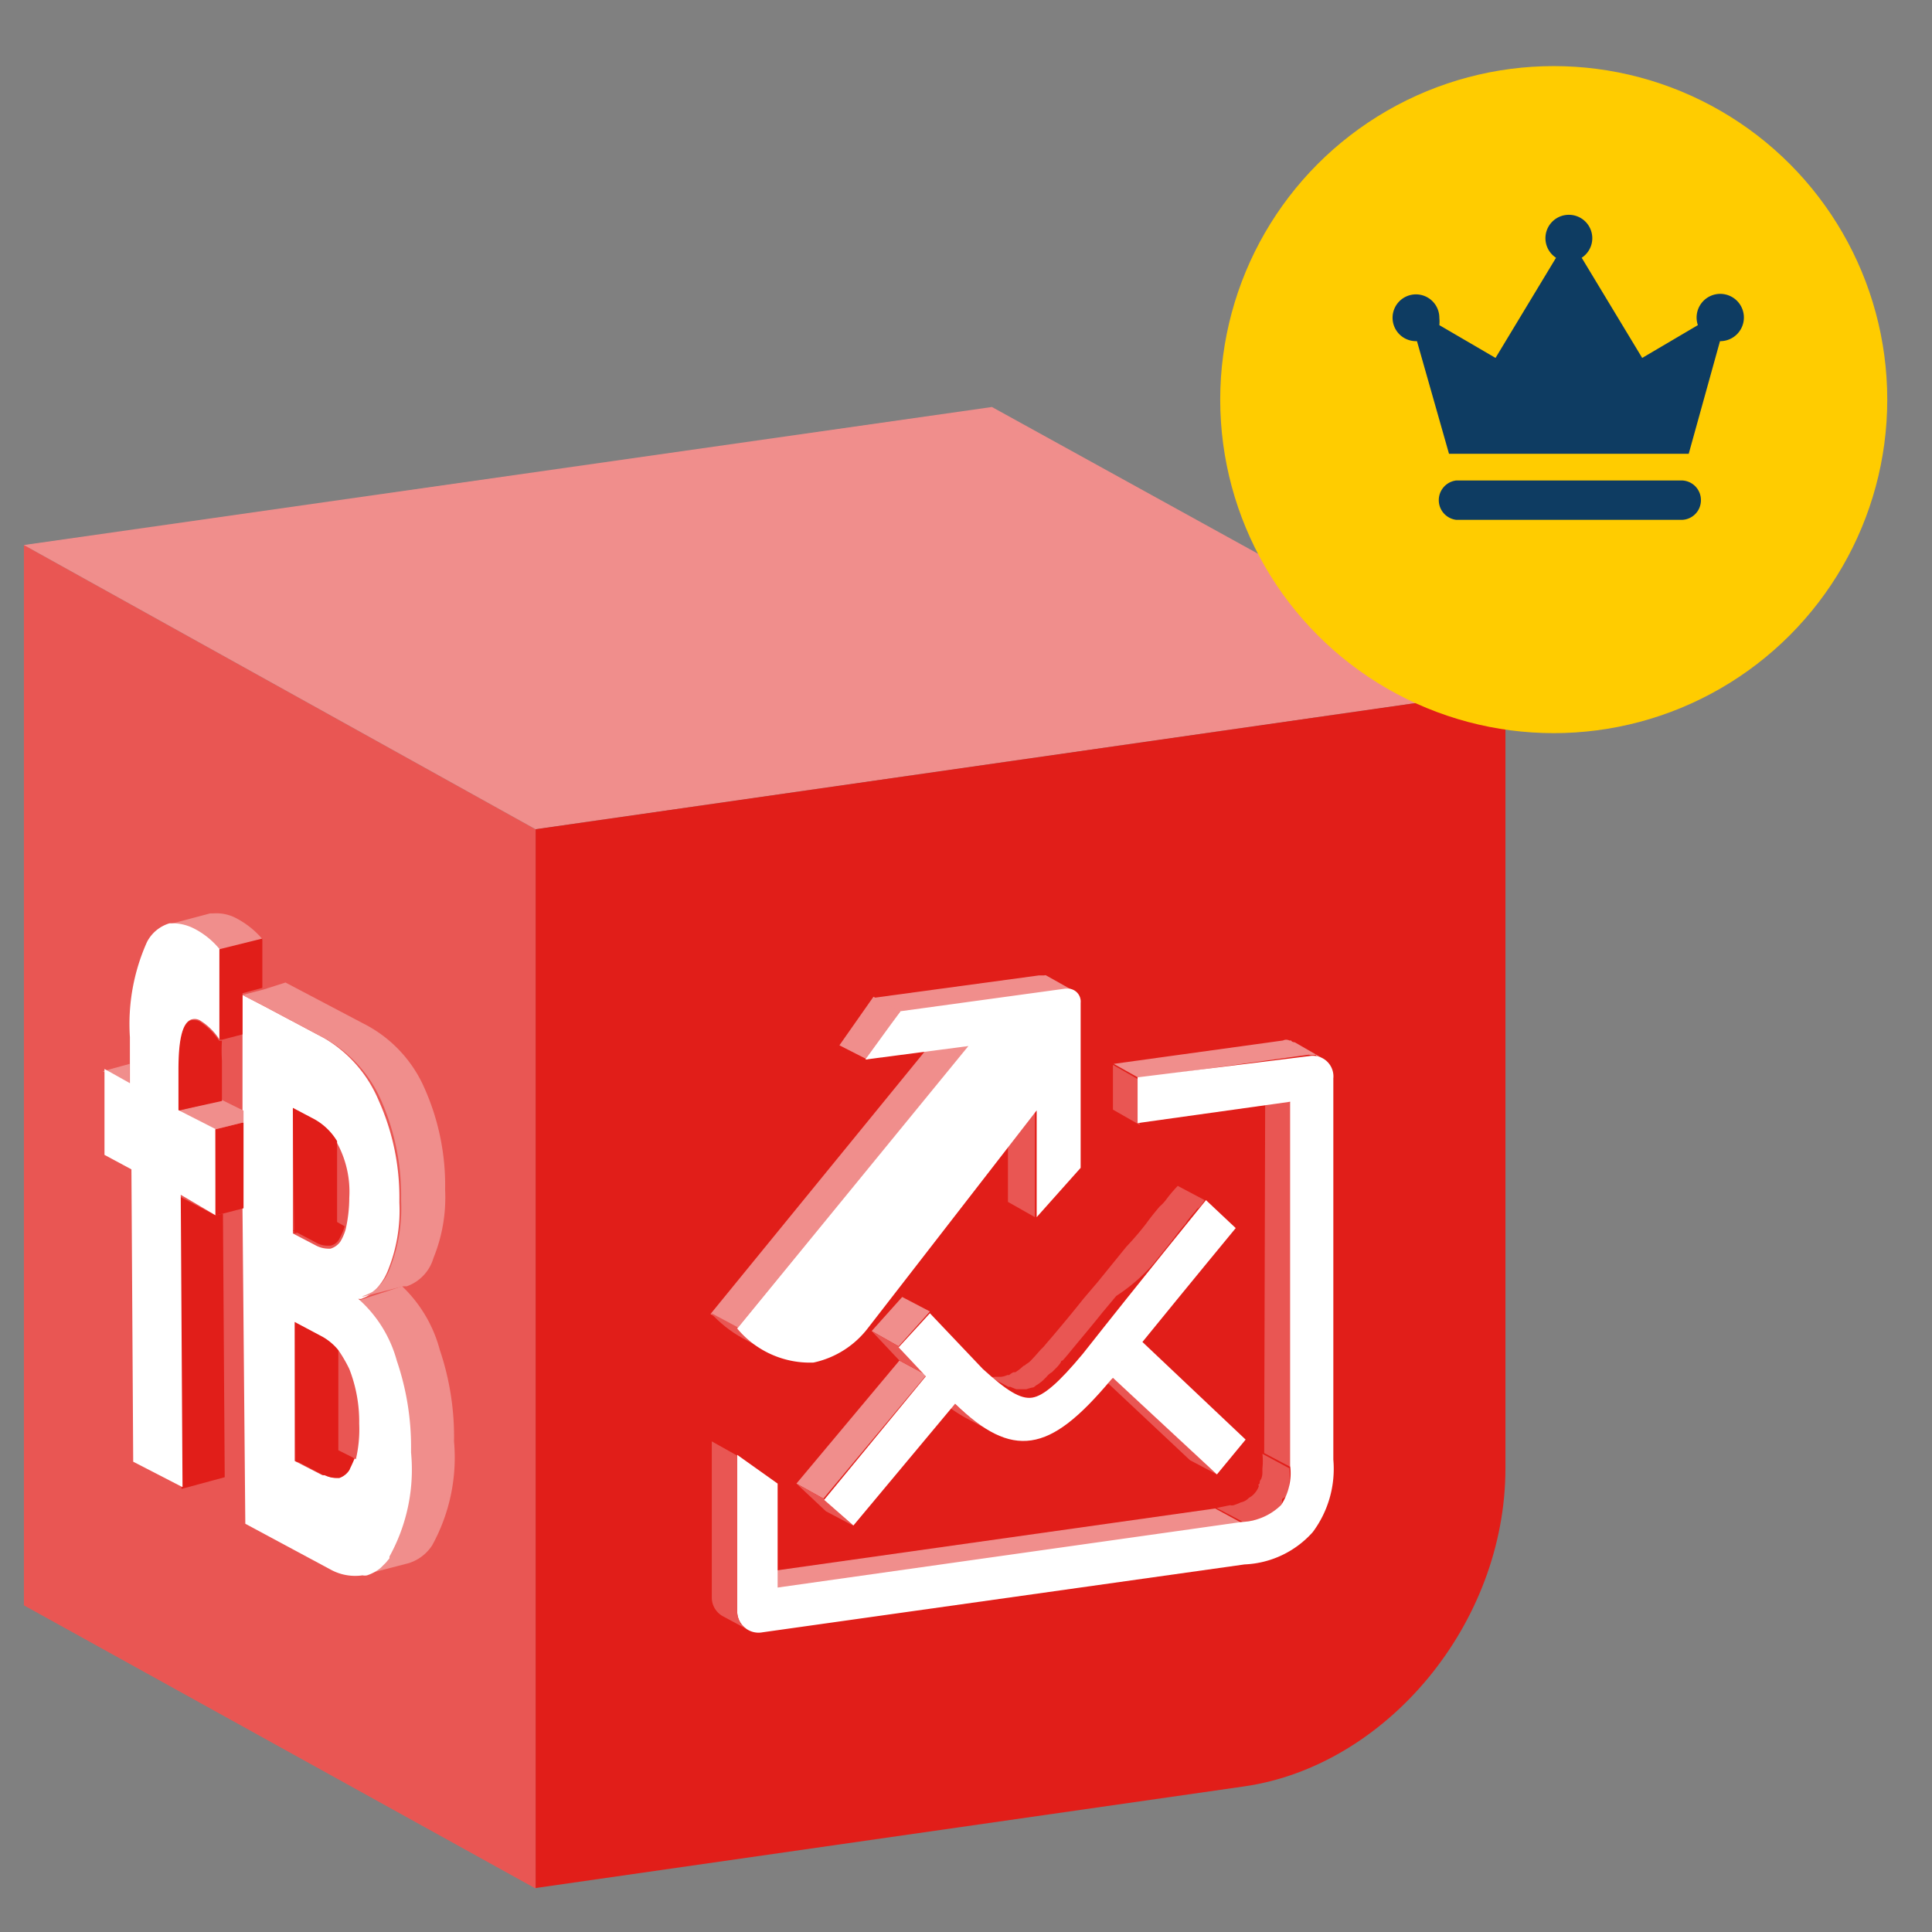 <svg xmlns="http://www.w3.org/2000/svg" xmlns:xlink="http://www.w3.org/1999/xlink" viewBox="0 0 76 76"><rect x="0" y="0" width="76" height="76" fill="#808080" stroke="none"/><defs><clipPath id="a"><rect width="76" height="76" style="fill:none"/></clipPath><clipPath id="b"><path d="M39,56.31l-1.06-.56a7,7,0,0,1-1.44-1.1l1.06.57A7,7,0,0,0,39,56.31Z" style="fill:none"/></clipPath><clipPath id="c"><path d="M30.27,53.21l-1.06-.57a4.91,4.91,0,0,1-1.26-1l1.05.56A4.84,4.84,0,0,0,30.27,53.21Z" style="fill:none"/></clipPath></defs><g style="clip-path:url(#a)"><g style="isolation:isolate"><polygon points="21.07 32.62 21.07 74.29 0.94 63.15 0.94 21.44 21.07 32.62" style="fill:#e95653"/><polygon points="59.22 27.15 21.07 32.62 0.94 21.44 39.02 16.01 59.22 27.15" style="fill:#f08e8c"/><path d="M59.22,27.15V57.76c0,6.13-4.69,11.7-10.26,12.51l-27.89,4V32.62Z" style="fill:#e11e19"/></g><polygon points="5.1 41.85 5.1 42.67 4.04 42.14 5.1 41.85" style="fill:#f08e8c"/><path d="M11.59,52l1.09.57a2.69,2.69,0,0,1,.63.53l0,4-1.69.42Z" style="fill:#e11e19"/><path d="M15.82,50.6a5.35,5.35,0,0,1,1.48,2.5,10.66,10.66,0,0,1,.56,3.6A7.15,7.15,0,0,1,17,60.79a1.71,1.71,0,0,1-.92.7l-1.66.43a1.55,1.55,0,0,0,.39-.18l0,0,0,0,0,0,0,0,.07-.07.07-.07.07-.07.07-.07a0,0,0,0,1,0,0l0,0,0,0s0,0,0-.07a7.4,7.4,0,0,0,.85-4.09v-.14a12,12,0,0,0-.56-3.49,6.39,6.39,0,0,0-1.48-2.5,1.08,1.08,0,0,0,.17,0Z" style="fill:#f08e8c"/><path d="M15.61,53.53A10.51,10.51,0,0,1,16.17,57v.14a7.06,7.06,0,0,1-.85,4.09s0,0,0,.07l-.14.17-.07.07-.07.07-.07.07a1.68,1.68,0,0,1-.53.29.45.45,0,0,1-.18,0A2,2,0,0,1,13,61.74l-3.35-1.8L9.54,47.6l0-3.38v-.46l0-3,0-1.62.81.42,2.39,1.27A5.15,5.15,0,0,1,14.9,43.3a9.28,9.28,0,0,1,.81,3.88v.14A6.27,6.27,0,0,1,15.25,50a2.32,2.32,0,0,1-.63.88,1.36,1.36,0,0,1-.42.21l.07,0a.47.47,0,0,1-.18,0A5,5,0,0,1,15.61,53.53ZM14,57.4A5.17,5.17,0,0,0,14.13,56a5.69,5.69,0,0,0-.39-2.15,5.57,5.57,0,0,0-.43-.74,2.17,2.17,0,0,0-.63-.53L11.59,52l0,5.47,1.09.56s0,0,.08,0h0a1.23,1.23,0,0,0,.42.1h.07s.07,0,.11,0a.68.68,0,0,0,.39-.32c0-.14.1-.28.14-.46M11.52,43.58l0,4.94.88.46a1.08,1.08,0,0,0,.53.14s.07,0,.07,0a.74.74,0,0,0,.39-.28,2,2,0,0,0,.21-.49,5.74,5.74,0,0,0,.14-1.24A4,4,0,0,0,13.28,45a2.27,2.27,0,0,0-1-.92l-.77-.46" style="fill:#fff"/><polygon points="9.58 44.15 9.58 47.53 8.77 47.74 8.48 47.81 8.48 46.72 8.45 44.43 9.58 44.15" style="fill:#e11e19"/><polygon points="8.48 46.72 8.48 47.81 8.77 47.74 8.84 58.11 7.14 58.57 7.07 47.07 8.48 47.81 8.48 46.72" style="fill:#e11e19"/><polygon points="8.73 43.27 9.58 43.69 9.58 44.15 8.45 44.43 7.04 43.69 8.73 43.27" style="fill:#f08e8c"/><path d="M7.57,40.13c.1,0,.21,0,.31.07a2.68,2.68,0,0,1,.74.74l.11,0a6.28,6.28,0,0,0,0,.78l0,1.59L7,43.69,7,42.1C7,40.83,7.21,40.16,7.57,40.13Z" style="fill:#e11e19"/><path d="M8.41,35.93a1.66,1.66,0,0,1,.92.21,3.47,3.47,0,0,1,1,.81l-1.7.43a3.13,3.13,0,0,0-1-.81,1.44,1.44,0,0,0-.81-.21H6.65l1.62-.43Z" style="fill:#f08e8c"/><path d="M6.72,36.32h.11a1.88,1.88,0,0,1,.81.21,3.15,3.15,0,0,1,1,.81l0,3.56a2.46,2.46,0,0,0-.74-.74.43.43,0,0,0-.32-.07c-.39.07-.56.74-.56,2l0,1.58,1.45.74,0,2.3v1.09L7.11,47,7.18,58.5l-1.94-1L5.17,46l-1.06-.57,0-3.38,1,.56V40.8a7.89,7.89,0,0,1,.67-3.74,1.47,1.47,0,0,1,.89-.74S6.72,36.32,6.72,36.32Z" style="fill:#fff"/><path d="M13.24,48.06l.32.18a2.37,2.37,0,0,1-.21.49A.5.5,0,0,1,13,49h0s0,0-.07,0a.91.91,0,0,1-.53-.14l-.88-.46Z" style="fill:#e11e19"/><path d="M11.52,43.58l.74.39a2.41,2.41,0,0,1,1,.92l0,3.21-1.69.42Z" style="fill:#e11e19"/><path d="M11.23,38.65l3.21,1.69a5.15,5.15,0,0,1,2.26,2.47,9.39,9.39,0,0,1,.81,4,6.3,6.3,0,0,1-.46,2.68A1.67,1.67,0,0,1,16,50.6l-.14,0L14.3,51l-.07,0a2.53,2.53,0,0,0,.42-.18,2,2,0,0,0,.67-.88,6.39,6.39,0,0,0,.46-2.68v-.14A9.28,9.28,0,0,0,15,43.3a5.15,5.15,0,0,0-2.26-2.47l-2.39-1.27-.81-.42.81-.21Z" style="fill:#f08e8c"/><polygon points="10.32 36.92 10.32 38.86 9.54 39.07 10.32 39.49 9.54 39.07 9.54 40.69 8.73 40.9 8.63 40.9 8.63 37.34 10.32 36.92" style="fill:#e11e19"/><path d="M13.31,57.05l.64.32c-.07.17-.14.32-.21.46a.86.86,0,0,1-.39.31h0s0,0-.07,0h-.07a.94.94,0,0,1-.42-.11h0s0,0-.07,0l-1.09-.57Z" style="fill:#e11e19"/><g style="isolation:isolate"><path d="M50.65,58.85a.1.1,0,0,1,0-.07,1.23,1.23,0,0,0,.07-.32s0-.1,0-.14a2.5,2.5,0,0,0,0-.56l-1.06-.57a2.6,2.6,0,0,1,0,.57s0,.1,0,.14,0,.21-.07.31,0,.11-.07.18,0,0,0,.07a.79.79,0,0,1-.14.25.74.74,0,0,1-.25.21l0,0a.59.59,0,0,1-.32.18,2,2,0,0,1-.28.11.25.25,0,0,1-.14,0l-.53.11,1.06.56.53-.1a.23.23,0,0,1,.14,0l.28-.1a0,0,0,0,0,0,0,2.44,2.44,0,0,1,.28-.14l0,0,0,0a.15.15,0,0,1,.1-.07l.11-.11,0,0s0,0,0-.07a.17.17,0,0,0,.07-.14s0,0,0-.08,0,0,0-.07S50.62,58.88,50.65,58.85Z" style="fill:#e95653"/><polygon points="50.79 57.72 49.73 57.16 49.77 42.84 50.83 43.41 50.79 57.72" style="fill:#e95653"/><polygon points="47.87 58 46.81 57.44 42.72 53.6 43.78 54.16 47.87 58" style="fill:#e95653"/><path d="M45.4,49.68c.39-.49.74-.91,1-1.27.07-.07.14-.17.18-.21a.42.42,0,0,0,.1-.14h0a4.8,4.8,0,0,1,.35-.42.29.29,0,0,1,.15-.14c.14-.18.21-.29.21-.29h0l-1.06-.56h0a5.64,5.64,0,0,0-.42.49,1.71,1.71,0,0,1-.29.32h0s0,0,0,0c-.18.21-.35.42-.53.67a11.6,11.6,0,0,1-.78.91l-1.12,1.38-.57.67c-.39.49-.77.95-1.16,1.41-.14.17-.28.32-.39.46l-.14.14-.21.24-.14.15a.78.78,0,0,1-.21.17s-.07.07-.11.07a1.75,1.75,0,0,1-.32.25s0,0-.07,0a.62.62,0,0,0-.17.11s0,0-.07,0a.78.78,0,0,1-.25.07h-.25a.25.25,0,0,1-.14,0h0l-.25-.11-.14-.07,1.06.57a.11.11,0,0,0,.07,0s0,0,0,0l.25.1h0s.07,0,.14,0h.25a2.33,2.33,0,0,1,.25-.07h0a0,0,0,0,0,0,0c.07,0,.1-.07.17-.1l0,0,0,0a1.7,1.7,0,0,0,.31-.25l0,0,.07-.07a.67.67,0,0,1,.21-.18l.14-.14a1.38,1.38,0,0,0,.21-.25s0-.07.07-.07l0,0c.14-.15.25-.29.39-.46.38-.46.77-.92,1.16-1.41l.56-.67A6.93,6.93,0,0,0,45.4,49.68Z" style="fill:#e95653"/><polygon points="44.83 44.25 43.78 43.65 43.78 41.89 44.83 42.49 44.83 44.25" style="fill:#e95653"/><path d="M51.78,41.54a1.72,1.72,0,0,1,.21.07L50.93,41a0,0,0,0,1,0,0s-.11,0-.14-.07h-.07a.28.28,0,0,0-.25,0l-6.66.92,1,.56,6.67-.92a.66.66,0,0,0,.28,0Z" style="fill:#f08e8c"/><g style="isolation:isolate"><g style="clip-path:url(#b)"><g style="isolation:isolate"><path d="M39,56.31l-1.06-.56a7,7,0,0,1-1.44-1.1l1.06.57A7,7,0,0,0,39,56.31" style="fill:#e95653"/></g></g></g><polygon points="30.59 62.48 29.53 61.92 47.8 59.34 48.85 59.91 30.59 62.48" style="fill:#f08e8c"/><polygon points="32.39 58.95 31.33 58.36 35.38 53.52 36.44 54.09 32.39 58.95" style="fill:#f08e8c"/><polygon points="33.55 60.01 32.49 59.45 31.33 58.36 32.39 58.95 33.55 60.01" style="fill:#e95653"/><polygon points="40.71 47.88 39.65 47.28 39.65 43.09 40.71 43.65 40.71 47.88" style="fill:#e95653"/><polygon points="35.35 52.96 34.29 52.36 35.49 51.02 36.58 51.59 35.35 52.96" style="fill:#f08e8c"/><polygon points="36.44 54.09 35.38 53.52 34.29 52.36 35.35 52.96 36.44 54.09" style="fill:#e95653"/><path d="M47.44,47.21l1.17,1.1s-1.8,2.18-3.67,4.48L49,56.63,47.87,58,43.78,54.2l-.07.07c-1.24,1.48-2.19,2.25-3.14,2.39s-1.87-.35-3-1.44l-4,4.79L32.42,59l4-4.86L35.35,53l1.23-1.34,2.08,2.19c.92.84,1.48,1.2,1.94,1.13s1.06-.6,2-1.73C44.83,50.42,47.41,47.25,47.44,47.21Z" style="fill:#fff"/><path d="M51.53,41.54a.81.81,0,0,1,.92.88l0,15a4.16,4.16,0,0,1-.81,2.85,3.8,3.8,0,0,1-2.68,1.27L30,64.21a.84.84,0,0,1-1-.85l0-6.13,1.59,1.13v4.09l18.26-2.58a2.34,2.34,0,0,0,1.55-.67,2.3,2.3,0,0,0,.35-1.55l0-14.31-6,.84v-1.8Z" style="fill:#fff"/><path d="M29,63.4l0-6.14L28,56.7l0,6.13a.84.84,0,0,0,.42.74l1.06.57A.82.82,0,0,1,29,63.4Z" style="fill:#e95653"/><polygon points="29 52.26 27.95 51.69 37.04 40.55 38.1 41.15 29 52.26" style="fill:#f08e8c"/><g style="isolation:isolate"><g style="clip-path:url(#c)"><g style="isolation:isolate"><path d="M30.27,53.21l-1.06-.57a4.91,4.91,0,0,1-1.26-1l1.05.56a4.84,4.84,0,0,0,1.27,1" style="fill:#e95653"/></g></g></g><path d="M42.15,38.93l-1-.56h0a.09.09,0,0,0-.07,0h0s-.07,0-.14,0,0,0-.07,0l-6.49.88,1.06.56,6.49-.88s0,0,.07,0h.14C42.12,38.89,42.12,38.89,42.15,38.93Z" style="fill:#f08e8c"/><polygon points="34.12 41.68 33.02 41.12 34.36 39.21 35.42 39.77 34.12 41.68" style="fill:#f08e8c"/><path d="M35.42,39.78l6.49-.89s0,0,.07,0a.51.51,0,0,1,.53.56l0,6.49-1.73,1.94v-4.2l-6.62,8.54A3.66,3.66,0,0,1,32,53.6a3.72,3.72,0,0,1-3-1.34l9.09-11.11-4.05.53Z" style="fill:#fff"/></g><circle cx="61.12" cy="15.72" r="13.12" style="fill:#fc0"/><rect x="53.3" y="6.04" width="16.83" height="16.83" style="fill:#fff;opacity:0"/><path d="M66.91,19.68a.77.77,0,0,0-.77-.78H57.29a.78.78,0,0,0,0,1.55h8.85a.77.77,0,0,0,.77-.77Zm0,0" style="fill:#0e3c62"/><path d="M55.74,13.42h0L57,17.85h9.43l1.23-4.43h0a.93.93,0,1,0-.87-.63L64.6,14.08l-2.38-3.94a.92.92,0,0,0-.5-1.69.92.92,0,0,0-.51,1.69l-2.38,3.94-2.21-1.29a1.35,1.35,0,0,0,0-.28.92.92,0,1,0-.92.91Zm0,0" style="fill:#0e3c62"/></g></svg>